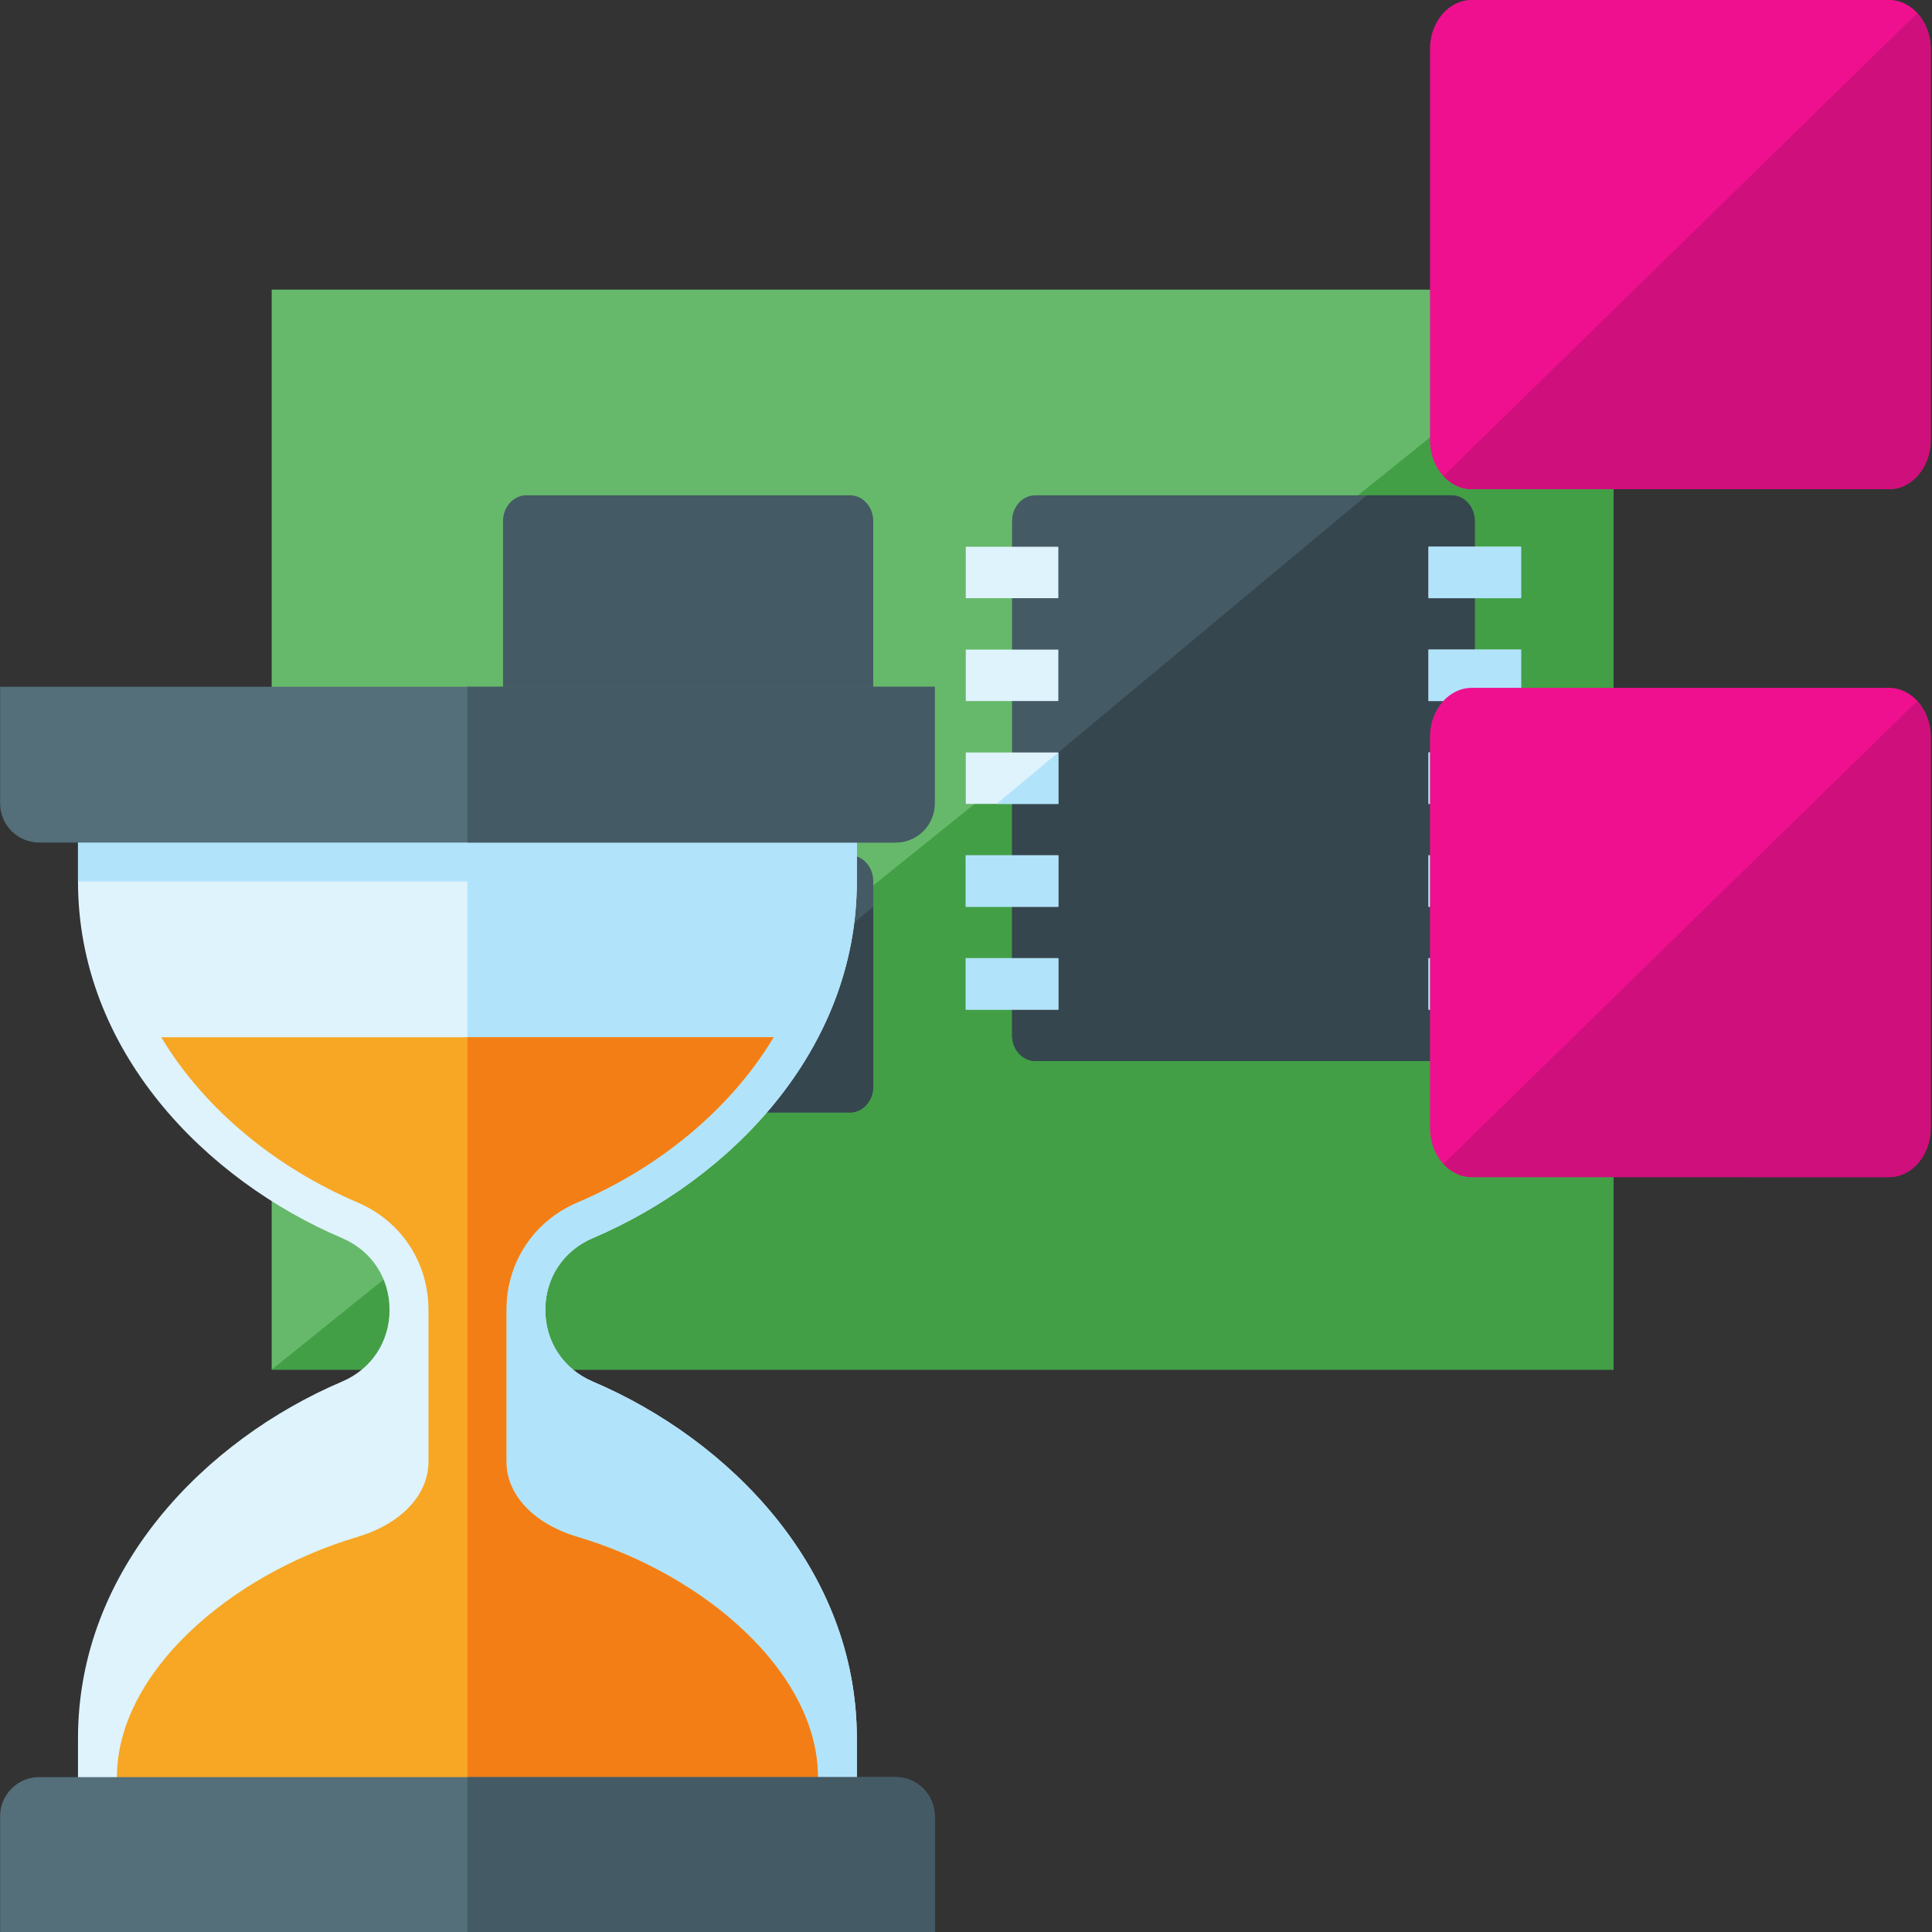 <?xml version="1.0" encoding="UTF-8" standalone="no"?>
<svg
   x="0"
   y="0"
   width="512"
   height="512"
   version="1.1"
   viewBox="0 0 512 512"
   id="svg8513"
   inkscape:version="1.1 (c68e22c387, 2021-05-23)"
   sodipodi:docname="device_property_wait.svg"
   xmlns:inkscape="http://www.inkscape.org/namespaces/inkscape"
   xmlns:sodipodi="http://sodipodi.sourceforge.net/DTD/sodipodi-0.dtd"
   xmlns="http://www.w3.org/2000/svg"
   xmlns:svg="http://www.w3.org/2000/svg"
   xmlns:rdf="http://www.w3.org/1999/02/22-rdf-syntax-ns#"
   xmlns:cc="http://creativecommons.org/ns#"
   xmlns:dc="http://purl.org/dc/elements/1.1/">
  <rect x="0" y="0" width="512" height="512" fill="#333333" stroke="none"/>
  <defs
     id="defs8529" />
  <sodipodi:namedview
     pagecolor="#ffffff"
     bordercolor="#666666"
     borderopacity="1"
     objecttolerance="10"
     gridtolerance="10"
     guidetolerance="10"
     inkscape:pageopacity="0"
     inkscape:pageshadow="2"
     inkscape:window-width="1920"
     inkscape:window-height="1017"
     id="namedview8527"
     showgrid="false"
     showguides="true"
     inkscape:guide-bbox="true"
     inkscape:zoom="0.23046876"
     inkscape:cx="154.03389"
     inkscape:cy="700.74573"
     inkscape:window-x="1912"
     inkscape:window-y="-8"
     inkscape:window-maximized="1"
     inkscape:current-layer="svg8513"
     inkscape:pagecheckerboard="0" />
  <title
     id="title8515">elements hierarchy icon</title>
  <desc
     id="desc8517">elements hierarchy icon from the IconExperience.com G-Collection. Copyright by INCORS GmbH (www.incors.com).</desc>
  <g
     id="g896"
     transform="matrix(0.859,0,0,0.859,72,-1.0800582e-7)"
     style="stroke-width:1.164">
    <g
       id="g1274-6"
       transform="matrix(1,0,0,1.066,0,-5.918)"
       style="stroke-width:1.127">
      <rect
         style="fill:#66b96a;fill-opacity:1;stroke:none;stroke-width:90.154"
         id="rect1797-0"
         width="413.999"
         height="312.566"
         x="0"
         y="89.367"
         inkscape:transform-center-x="-2.8999982"
         inkscape:transform-center-y="5.2913385" />
      <path
         id="rect5273-7"
         style="fill:#429f46;fill-opacity:1;stroke:none;stroke-width:90.154"
         inkscape:transform-center-x="-2.8999982"
         inkscape:transform-center-y="5.2913385"
         d="M 414,89.367 0,401.933 h 414 z" />
      <path
         d="M 178.448,253.092 H 78.517 c -3.926,0 -7.138,3.349 -7.138,7.442 v 59.536 c 0,4.093 3.212,7.442 7.138,7.442 h 99.931 c 3.926,0 7.138,-3.349 7.138,-7.442 v -59.536 c 0,-4.093 -3.212,-7.442 -7.138,-7.442 z M 78.517,148.903 h 99.931 c 3.926,0 7.138,3.349 7.138,7.442 v 59.536 c 0,4.093 -3.212,7.442 -7.138,7.442 H 78.517 c -3.926,0 -7.138,-3.349 -7.138,-7.442 v -59.536 c 0,-4.093 3.212,-7.442 7.138,-7.442 z m 157.034,0 h 128.482 c 3.926,0 7.138,3.349 7.138,7.442 v 148.841 c 0,4.093 -3.212,7.442 -7.138,7.442 H 235.551 c -3.926,0 -7.138,-3.349 -7.138,-7.442 V 156.345 c 0,-4.093 3.212,-7.442 7.138,-7.442 z"
         fill="#445a64"
         id="path868-6"
         style="stroke-width:1.193" />
      <path
         d="m 109.433,327.512 h 69.015 c 3.926,0 7.138,-3.349 7.138,-7.442 v -52.094 z M 337.846,148.903 h 26.187 c 3.926,0 7.138,3.349 7.138,7.442 v 148.841 c 0,4.093 -3.212,7.442 -7.138,7.442 H 235.551 c -3.926,0 -7.138,-3.349 -7.138,-7.442 v -70.699 z"
         fill="#36464e"
         id="path870-9"
         style="stroke-width:1.193" />
      <path
         d="m 242.689,163.787 h -28.552 v 14.884 h 28.552 z m 0,29.768 h -28.552 v 14.884 h 28.552 z m 0,29.768 h -28.552 v 14.884 h 28.552 z m 0,29.768 h -28.552 v 14.884 h 28.552 z m 0,29.768 h -28.552 v 14.884 h 28.552 z m 142.758,-119.073 h -28.552 v 14.884 h 28.552 z m 0,29.768 h -28.552 v 14.884 h 28.552 z m 0,29.768 h -28.552 v 14.884 h 28.552 z m 0,29.768 h -28.552 v 14.884 h 28.552 z m 0,29.768 h -28.552 v 14.884 h 28.552 z"
         fill="#dff3fd"
         id="path872-6"
         style="stroke-width:1.193" />
      <path
         d="m 223.639,238.208 h 19.049 v -14.884 z m 19.049,14.884 h -28.552 v 14.884 h 28.552 z m 0,29.768 h -28.552 v 14.884 h 28.552 z m 142.758,-119.073 h -28.552 v 14.884 h 28.552 z m 0,29.768 h -28.552 v 14.884 h 28.552 z m 0,29.768 h -28.552 v 14.884 h 28.552 z m 0,29.768 h -28.552 v 14.884 h 28.552 z m 0,29.768 h -28.552 v 14.884 h 28.552 z"
         fill="#b1e3fb"
         id="path874-2"
         style="stroke-width:1.193" />
    </g>
    <g
       id="g860"
       transform="translate(0,11.828)"
       style="stroke-width:1.164">
      <g
         id="g848"
         transform="matrix(0.747,0,0,1.236,129.354,-69.856)"
         style="stroke-width:1.211">
        <path
           style="fill:#ef1090;fill-opacity:1;stroke-width:1.211"
           d="m 322.447,218.64 c -9.478,0 -17.232,5.495 -17.232,12.212 v 97.694 c 0,6.716 7.754,12.212 17.232,12.212 H 494.768 c 9.478,0 17.232,-5.495 17.232,-12.212 v -97.694 c 0,-6.716 -7.754,-12.212 -17.232,-12.212 z"
           id="path9143"
           inkscape:connector-curvature="0" />
        <path
           style="fill:#cf0f7c;fill-opacity:1;stroke-width:1.211"
           d="M 506.453,221.922 310.76,337.475 c 3.069,2.023 7.164,3.283 11.687,3.283 H 494.768 c 9.478,0 17.232,-5.495 17.232,-12.212 v -97.694 c 0,-3.511 -2.154,-6.716 -5.547,-8.929 z"
           id="path9145"
           inkscape:connector-curvature="0" />
      </g>
      <g
         id="g852"
         transform="matrix(0.747,0,0,1.236,129.354,-69.856)"
         style="stroke-width:1.211">
        <path
           inkscape:connector-curvature="0"
           id="path9149"
           d="m 322.447,46.935 c -9.478,0 -17.232,5.495 -17.232,12.212 v 97.694 c 0,6.716 7.754,12.212 17.232,12.212 H 494.768 c 9.478,0 17.232,-5.495 17.232,-12.212 V 59.147 c 0,-6.716 -7.754,-12.212 -17.232,-12.212 z"
           style="fill:#ef1090;fill-opacity:1;stroke-width:1.211" />
        <path
           inkscape:connector-curvature="0"
           id="path9151"
           d="M 506.453,50.218 310.76,165.77 c 3.069,2.023 7.164,3.282 11.687,3.282 H 494.768 c 9.478,0 17.232,-5.495 17.232,-12.212 V 59.147 c 0,-3.511 -2.154,-6.716 -5.547,-8.929 z"
           style="fill:#cf0f7c;fill-opacity:1;stroke-width:1.211" />
      </g>
    </g>
  </g>
  <g
     id="g4268"
     transform="matrix(0.645,0,0,0.645,-41.25,182)"
     style="stroke-width:1.131">
    <path
       id="path4270"
       d="M 307.45,226.55 C 363.4,202.75 416,149.8 416,80 V 32 H 96 v 48 c 0,69.8 52.6,122.75 108.55,146.55 C 216.6,231.7 224,242.9 224,256 c 0,13.1 -7.4,24.3 -19.45,29.45 C 148.6,309.25 96,362.2 96,432 v 48 H 416 V 432 C 416,362.2 363.4,309.25 307.45,285.45 295.4,280.3 288,269.1 288,256 c 0,-13.1 7.4,-24.3 19.45,-29.45 z"
       inkscape:connector-curvature="0"
       style="fill:#dff3fd;stroke-width:1.131" />
    <path
       id="path4272"
       d="M 307.45,226.55 C 363.4,202.75 416,149.8 416,80 V 32 H 256 96 V 80 H 256 V 480 H 416 V 432 C 416,362.2 363.4,309.25 307.45,285.45 295.4,280.3 288,269.1 288,256 c 0,-13.1 7.4,-24.3 19.45,-29.45 z"
       inkscape:connector-curvature="0"
       style="fill:#b1e3fb;stroke-width:1.131" />
    <path
       id="path4274"
       d="m 130.2,144 c 18.15,30.25 47.95,53.95 80.6,67.85 17.95,7.65 29.2,24.65 29.2,44.15 0,23.95 0,38.4 0,62.4 0,13.65 -11.25,25.55 -29.2,30.9 C 157.65,365.15 112,405.6 112,448 v 16 h 288 v -16 c 0,-42.4 -45.65,-82.85 -98.8,-98.7 -17.95,-5.35 -29.2,-17.25 -29.2,-30.9 0,-30.75 0,-33.2 0,-62.4 0,-19.5 11.25,-36.5 29.2,-44.15 32.65,-13.9 62.45,-37.6 80.6,-67.85 z"
       inkscape:connector-curvature="0"
       style="fill:#f7a724;stroke-width:1.131" />
    <path
       id="path4276"
       d="m 256,464 h 144 v -16 c 0,-42.4 -45.65,-82.85 -98.8,-98.7 -17.95,-5.35 -29.2,-17.25 -29.2,-30.9 0,-30.75 0,-33.2 0,-62.4 0,-19.5 11.25,-36.5 29.2,-44.15 32.65,-13.9 62.45,-37.6 80.6,-67.85 L 256,144 Z"
       inkscape:connector-curvature="0"
       style="fill:#f37e16;stroke-width:1.131" />
    <path
       id="path4278"
       d="m 80,448 h 352 c 8.8,0 16,7.2 16,16 v 48 H 64 v -48 c 0,-8.8 7.2,-16 16,-16 z M 64,0 h 384 v 48 c 0,8.8 -7.2,16 -16,16 H 80 C 71.2,64 64,56.8 64,48 Z"
       inkscape:connector-curvature="0"
       style="fill:#546e7a;stroke-width:1.131" />
    <path
       id="path4280"
       d="m 256,448 h 176 c 8.8,0 16,7.2 16,16 v 48 H 256 Z M 256,64 V 0 h 192 v 48 c 0,8.8 -7.2,16 -16,16 z"
       inkscape:connector-curvature="0"
       style="fill:#445a64;stroke-width:1.131" />
  </g>
</svg>
